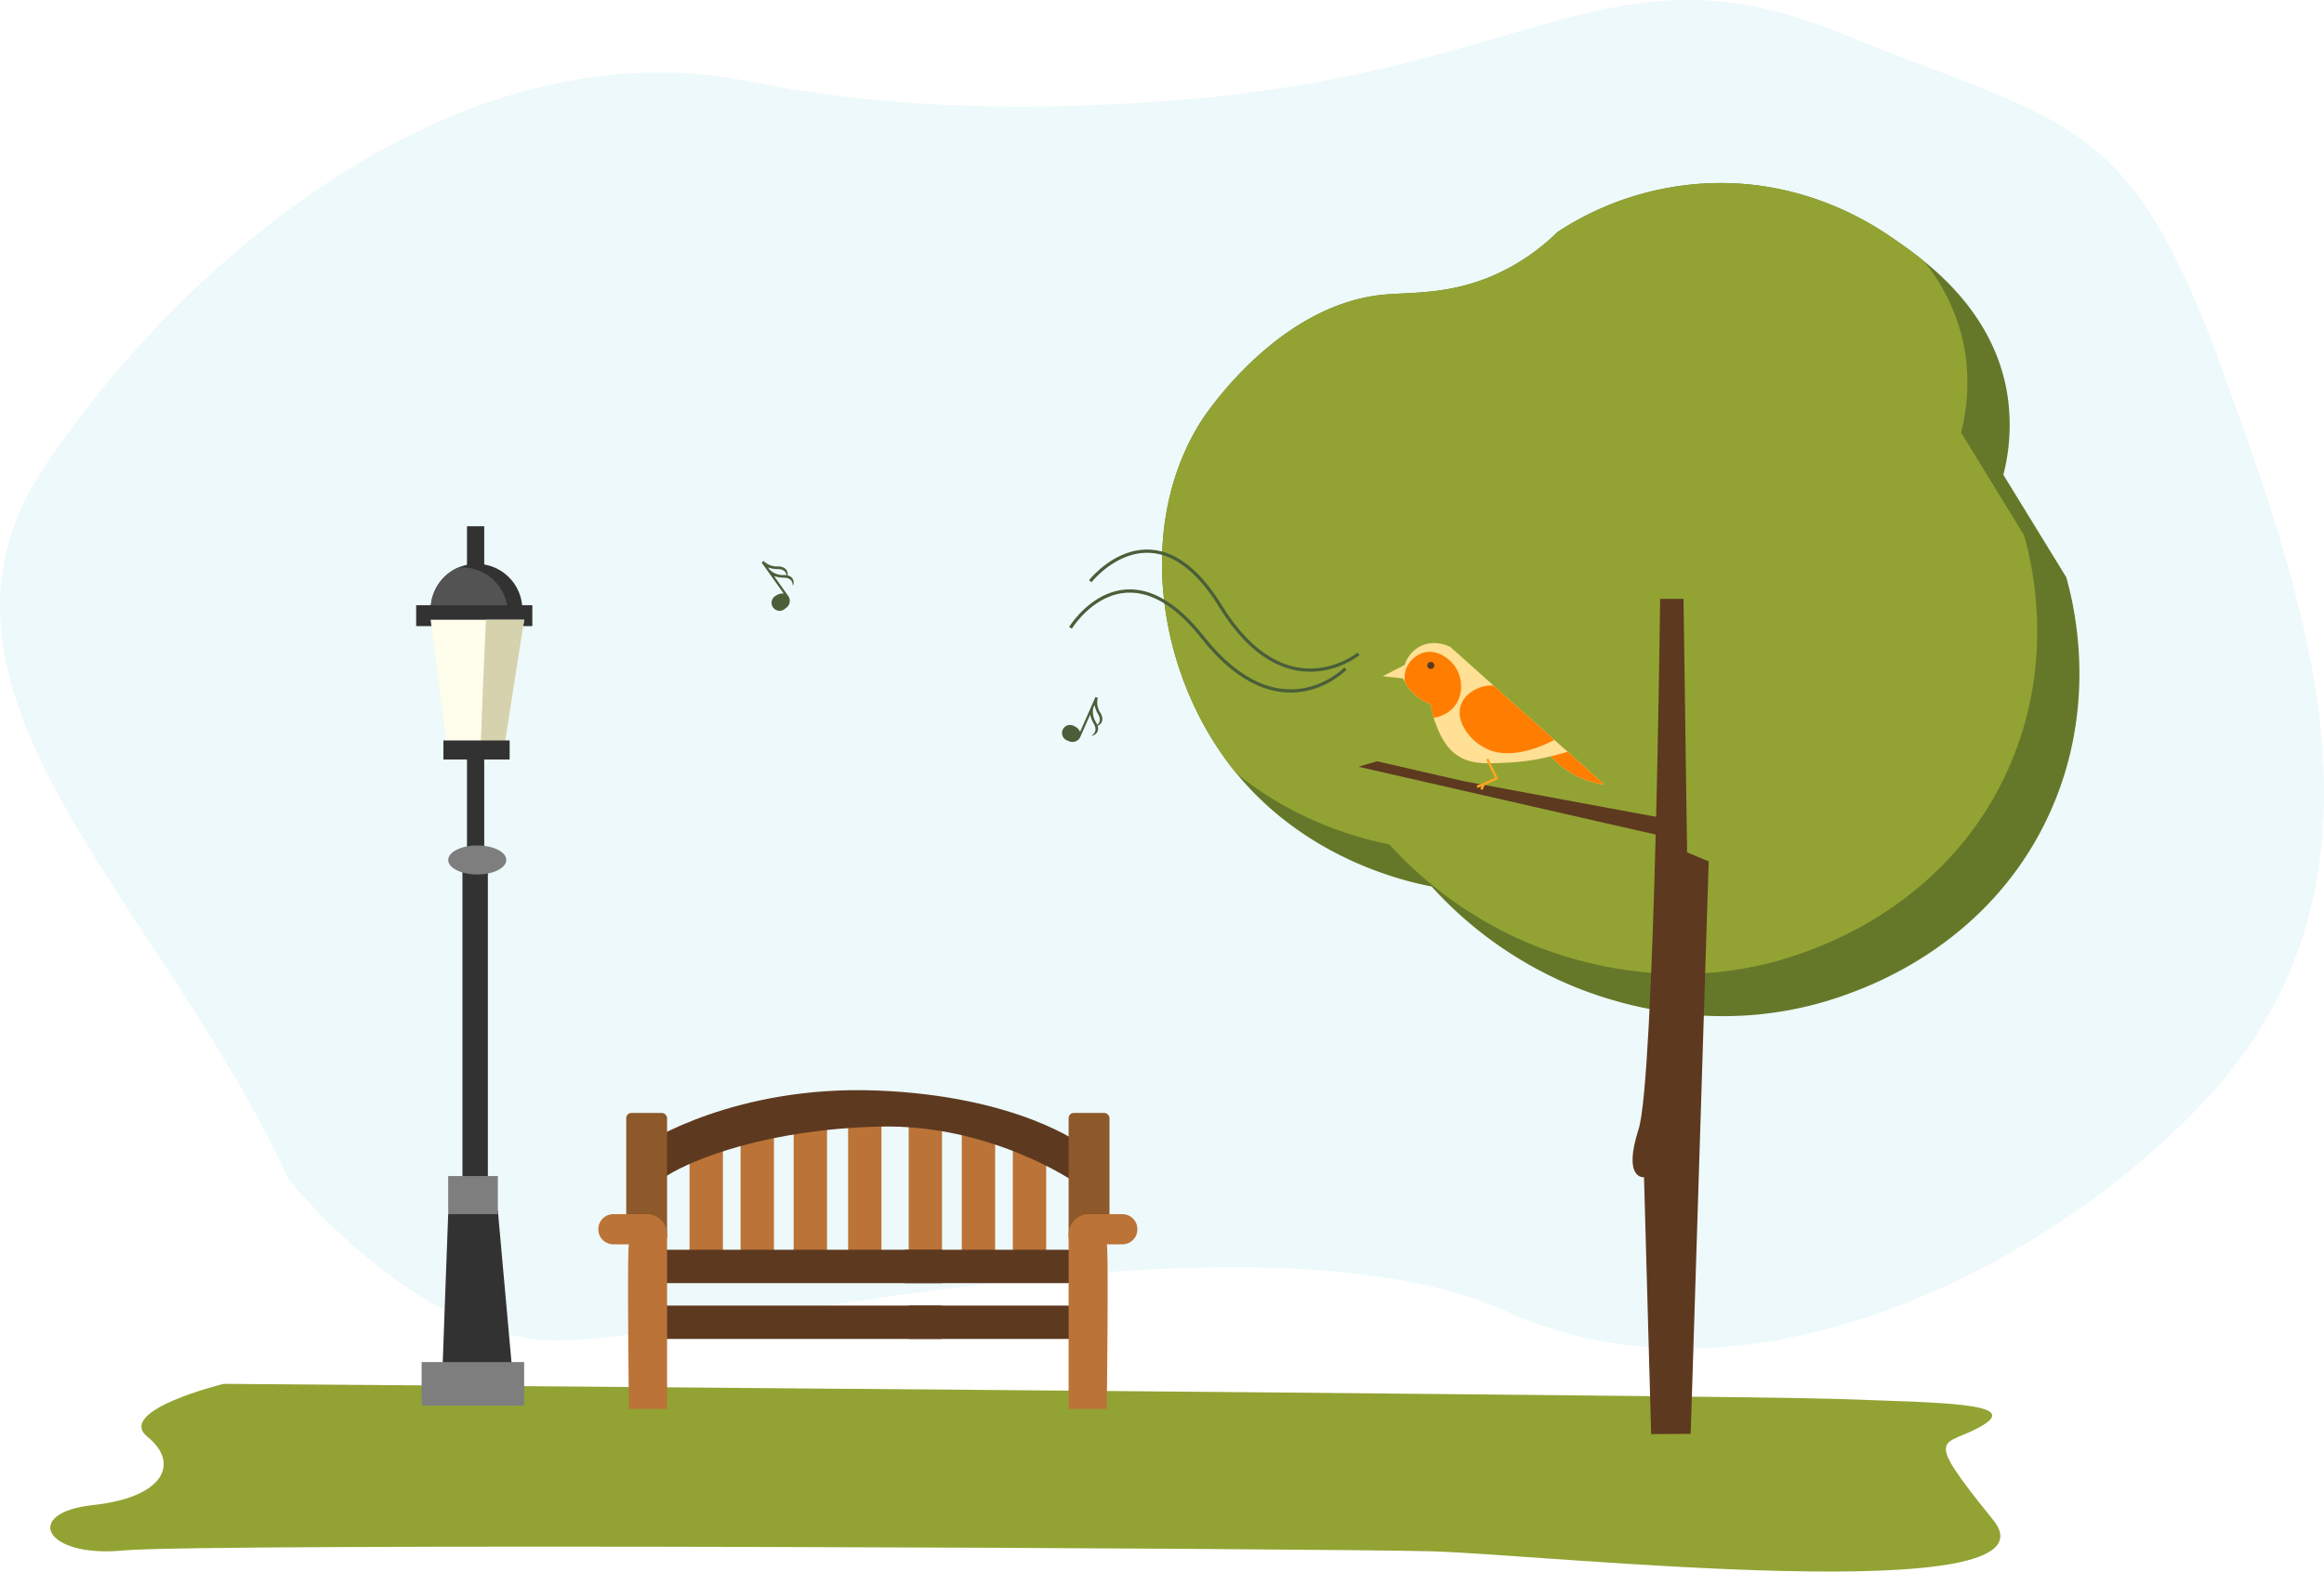 <svg xmlns="http://www.w3.org/2000/svg" width="720" height="486.866" viewBox="0 0 720 486.866"><defs><style>.a{fill:#92a333;}.b{fill:#edf9fa;}.c{fill:#333233;}.d{fill:#545354;}.e{fill:#fffdeb;}.f{fill:#d6d2ad;}.g{fill:#7f7e7f;}.h{fill:#bb7337;}.i{fill:#5d391f;}.j{fill:#8d582a;}.k{fill:#657829;}.l{fill:#ffe095;}.m{fill:#ff7e02;}.n{fill:#ffa421;}.o{fill:none;stroke:#4a5e3a;stroke-miterlimit:10;}.p{fill:#4a5e3a;}</style></defs><g transform="translate(-460.113 -313.966)"><path class="a" d="M525.7,639.667s-33.737,8.214-23.616,16.426,5.061,18.771-16.868,21.118-15.182,16.424,9.277,14.078,371.947-.648,405.684.262S1096.7,710.06,1073.922,681.9s-15.181-22.292-3.374-29.33-12.651-7.04-44.7-8.214S525.7,639.667,525.7,639.667Z" transform="translate(3.744 103.017)"/><path class="b" d="M549.688,679.519C509.2,591.713,427.112,527.614,474.345,457.888,520.5,389.753,605.4,321.669,692.471,339.244c41.771,8.432,84.406,9.109,126.97,6.192,114.845-7.873,138.461-50.6,210.432-21.367s89.964,24.741,119.2,105.7c27.008,74.789,56.278,158.68-5.928,225.224C1095.183,706.3,1001.983,754.409,927,720.3c-79.216-36.04-253.615,10.3-296.349,8.89S549.688,679.519,549.688,679.519Z" transform="translate(0 0)"/><rect class="c" width="5.342" height="103.178" transform="translate(604.791 477.008)"/><path class="c" d="M589.879,460.9a14.167,14.167,0,0,1-12.894,14.144,6.738,6.738,0,0,1-1.289.08,14.242,14.242,0,0,1-5.8-27.241,14.683,14.683,0,0,1,5.8-1.208A14.188,14.188,0,0,1,589.879,460.9Z" transform="translate(32.059 41.974)"/><path class="d" d="M585.408,461.753a14.256,14.256,0,0,1-8.423,13.015,6.738,6.738,0,0,1-1.289.08,14.242,14.242,0,0,1-5.8-27.241,6.966,6.966,0,0,1,1.29-.08A14.224,14.224,0,0,1,585.408,461.753Z" transform="translate(32.059 42.245)"/><rect class="c" width="35.986" height="6.466" transform="translate(589.048 501.467)"/><path class="e" d="M590.444,459.835l-6.166,39.37h-17.73l-5.077-39.37Z" transform="translate(32.059 46.137)"/><path class="f" d="M586.716,459.835l-6.166,39.37h-7.294c.4-12.331,1.128-28.329,1.612-39.37Z" transform="translate(35.787 46.137)"/><rect class="c" width="20.523" height="5.904" transform="translate(597.482 543.357)"/><rect class="c" width="7.872" height="98.961" transform="translate(603.386 581.311)"/><ellipse class="g" cx="8.996" cy="4.498" rx="8.996" ry="4.498" transform="translate(598.969 575.887)"/><path class="c" d="M566.029,600c-.083,1.406-1.769,48.075-1.769,48.075l21.648.844-4.5-50.043Z" transform="translate(32.941 90.114)"/><rect class="g" width="15.381" height="11.808" transform="translate(598.969 678.304)"/><rect class="g" width="31.769" height="13.495" transform="translate(590.734 735.937)"/><rect class="h" width="43.858" height="10.332" transform="translate(684.072 663.825) rotate(90)"/><rect class="h" width="43.858" height="10.332" transform="translate(699.886 663.825) rotate(90)"/><rect class="h" width="46.599" height="10.332" transform="translate(716.333 661.084) rotate(90)"/><rect class="h" width="43.858" height="10.332" transform="translate(784.228 663.825) rotate(90)"/><rect class="h" width="43.858" height="10.332" transform="translate(768.414 663.825) rotate(90)"/><rect class="h" width="46.599" height="10.332" transform="translate(751.967 661.084) rotate(90)"/><rect class="h" width="46.599" height="10.332" transform="translate(733.201 661.084) rotate(90)"/><rect class="i" width="52.081" height="10.332" transform="translate(792.451 711.478) rotate(-180)"/><rect class="i" width="50.816" height="10.332" transform="translate(792.451 728.768) rotate(-180)"/><path class="i" d="M612.371,586.889s27.413-17.923,71.271-16.235,63.677,16.868,63.677,16.868l-2.53,11.386s-25.935-17.923-60.3-17.08-57.355,9.91-65.787,15.182S612.371,586.889,612.371,586.889Z" transform="translate(48.084 81.153)"/><rect class="i" width="86.45" height="10.332" transform="translate(665.517 701.146)"/><rect class="i" width="86.45" height="10.332" transform="translate(665.517 718.436)"/><rect class="j" width="12.651" height="39.851" rx="1.57" transform="translate(654.13 658.765)"/><path class="h" d="M610.431,609.075c-.632,1.476,0,51.026,0,51.026h11.809V605.983a6.256,6.256,0,0,0-6.256-6.256h-10.4a4.639,4.639,0,0,0-4.639,4.639v.071a4.639,4.639,0,0,0,4.639,4.639Z" transform="translate(44.543 90.384)"/><rect class="j" width="12.651" height="39.851" rx="1.57" transform="translate(803.839 698.616) rotate(-180)"/><path class="h" d="M723.44,609.075c.633,1.476,0,51.026,0,51.026H711.633V605.983a6.255,6.255,0,0,1,6.255-6.256h10.4a4.639,4.639,0,0,1,4.64,4.639v.071a4.639,4.639,0,0,1-4.64,4.639Z" transform="translate(79.554 90.384)"/><path class="k" d="M1007.627,554.37c-18.045,37.421-52.27,50.568-61.851,54.027-37.206,13.574-70.1,3.405-84.1-2.235a122.051,122.051,0,0,1-44.552-31.193c-8.889-1.7-38.8-8.676-60.52-35.129-1.011-1.225-2.023-2.5-2.98-3.833-21.931-29.755-27.733-73.987-7.824-105.285,1.17-1.811,23.259-35.452,55.729-39.018,9.581-1.011,22.782.267,38.431-7.771a66.6,66.6,0,0,0,16.182-11.71,92.472,92.472,0,0,1,45.084-15.011c30.712-1.863,52.377,12.509,58.5,16.714,2.555,1.756,6.068,4.152,9.9,7.292,10.061,8.144,22.409,21.291,25.763,40.613a62.064,62.064,0,0,1-1.117,25.6q9.742,15.888,19.481,31.724C1016.089,487.461,1024.287,519.825,1007.627,554.37Z" transform="translate(86.505 13.626)"/><path class="a" d="M994.534,541.276c-18.045,37.421-52.271,50.567-61.8,54.027-37.26,13.626-70.154,3.406-84.155-2.182a123.317,123.317,0,0,1-44.551-31.192c-7.187-1.437-28.158-6.28-47.427-22.089-1.011-1.225-2.023-2.5-2.98-3.833-21.931-29.755-27.733-73.987-7.824-105.285,1.17-1.811,23.259-35.452,55.729-39.018,9.581-1.011,22.782.267,38.431-7.771a66.6,66.6,0,0,0,16.182-11.71,92.472,92.472,0,0,1,45.084-15.011c30.712-1.863,52.377,12.509,58.5,16.714,2.555,1.756,6.068,4.152,9.9,7.292a60.2,60.2,0,0,1,12.669,27.518,62.109,62.109,0,0,1-1.118,25.6l19.481,31.778C1003.049,474.368,1011.193,506.731,994.534,541.276Z" transform="translate(86.505 13.626)"/><path class="i" d="M867.946,536.24,862.37,713.591l-12.244.079-2.214-79.561s-6.7.728-1.69-14.87,6.684-164.327,6.684-164.327h7.241l1.115,78.543Z" transform="translate(121.535 44.58)"/><path class="i" d="M874,510.712l-61.581-11.417-26.857-6.159-5.692,1.707,95.307,21.749Z" transform="translate(101.137 56.67)"/><g transform="translate(888.496 513.187)"><path class="l" d="M854.2,509.138a27.541,27.541,0,0,1-13.705-5.985,26.67,26.67,0,0,1-2.806-2.767l-.387.095c-.251.063-.5.126-.769.183l-.586.136a67.556,67.556,0,0,1-11.129,1.526c-2.139.118-4.046.216-5.792.222-.288.013-.579.011-.861.007-3.758-.039-6.732-.584-9.529-2.467-4.046-2.729-5.783-7.525-6.622-9.668-.266-.679-.5-1.34-.686-1.974a27.189,27.189,0,0,1-.912-4.217,14.887,14.887,0,0,1-4.964-2.991,14.428,14.428,0,0,1-3.01-3.838c-.233-.425-.413-.8-.555-1.122q-3.169-.344-6.322-.69,3.392-1.728,6.78-3.472a10.019,10.019,0,0,1,4.543-5.644c4.607-2.565,9.351-.08,9.687.1q6.67,5.969,13.345,11.93,9.418,8.409,18.829,16.829l4.128,3.69Z" transform="translate(-785.56 -465.316)"/><path class="m" d="M833.017,492.167c-7.715,4.02-15.156,5.217-20.331,3.045a16.49,16.49,0,0,1-6.333-4.786c-1.01-1.369-3.528-4.783-2.406-8.715,1.336-4.664,6.634-6.023,7.105-6.137a9.889,9.889,0,0,1,3.135-.236Q823.606,483.748,833.017,492.167Z" transform="translate(-779.833 -462.157)"/><path class="m" d="M805.806,484.661a9.949,9.949,0,0,1-6.11,3.13,27.183,27.183,0,0,1-.912-4.217,14.888,14.888,0,0,1-4.964-2.991,14.429,14.429,0,0,1-3.01-3.838,8.112,8.112,0,0,1,.632-4.716,8.532,8.532,0,0,1,5.182-4.416c4-1.049,7.866,1.64,9.733,4.352C808.828,475.565,809.043,481.044,805.806,484.661Z" transform="translate(-783.932 -464.663)"/><g transform="translate(29.071 35.731)"><path class="n" d="M807.913,501.591l-.267-.73,2.038-.747,3.647-1.643-2.714-5.675.7-.336,3.058,6.392-4.4,1.98Z" transform="translate(-807.645 -492.461)"/></g><g transform="translate(30.236 43.604)"><g transform="translate(0 0)"><rect class="n" width="1.735" height="0.777" transform="translate(0 1.611) rotate(-68.162)"/></g></g><circle class="i" cx="1.093" cy="1.093" r="1.093" transform="translate(13.799 5.843)"/><path class="n" d="M824.281,492.214c.205-.049.463-.113.769-.183C824.8,492.094,824.548,492.157,824.281,492.214Z" transform="translate(-773.313 -456.866)"/><path class="m" d="M841.671,501.04a27.542,27.542,0,0,1-13.705-5.985,26.671,26.671,0,0,1-2.806-2.767c1.429-.351,3.48-.866,5.187-1.37Z" transform="translate(-773.035 -457.218)"/></g><g transform="translate(791.755 484.712)"><path class="o" d="M716.726,452.988s19.93-25.387,40.322,7.71,42.8,14.806,42.8,14.806" transform="translate(-710.591 -443.683)"/><path class="o" d="M712.065,464.47s16.829-27.539,40.946,2.949,44.234,9.708,44.234,9.708" transform="translate(-712.065 -440.718)"/></g><path class="p" d="M721.938,482.908a5.908,5.908,0,0,1-.8-4.586l.01-.024-.7-.315L715.661,488.8a3.212,3.212,0,0,0-1.681-1.673,2.488,2.488,0,1,0-2,4.462,2.692,2.692,0,0,0,3.691-1.031l-.016-.007-.009.02v0l0-.005,3.159-7.1a9.033,9.033,0,0,0,1.158,2.921c1.457,2.621-.874,3.622-.874,3.622a2.226,2.226,0,0,0,2-3.075C722.411,486.49,723.172,484.876,721.938,482.908Zm-1.34,2.954a6.037,6.037,0,0,1-.836-4.52l.38-.857a8.914,8.914,0,0,0,1.157,2.942c.954,1.718.282,2.739-.3,3.239A4.51,4.51,0,0,0,720.6,485.862Z" transform="translate(79.07 51.878)"/><path class="p" d="M644.362,447.686a5.908,5.908,0,0,1-4.353-1.655l-.014-.021-.628.442,6.849,9.638a3.22,3.22,0,0,0-2.3.59,2.488,2.488,0,1,0,2.814,4,2.692,2.692,0,0,0,1-3.7l-.014.009.012.017,0,0,0,0-4.484-6.343a9.005,9.005,0,0,0,3.1.5c3,.088,2.667,2.6,2.667,2.6a2.227,2.227,0,0,0-1.619-3.295C647.683,449.11,646.686,447.63,644.362,447.686Zm1.853,2.662a6.038,6.038,0,0,1-4.312-1.591l-.542-.765a8.89,8.89,0,0,0,3.12.509c1.965.058,2.5,1.158,2.634,1.91A4.6,4.6,0,0,0,646.216,450.347Z" transform="translate(56.697 41.765)"/></g></svg>